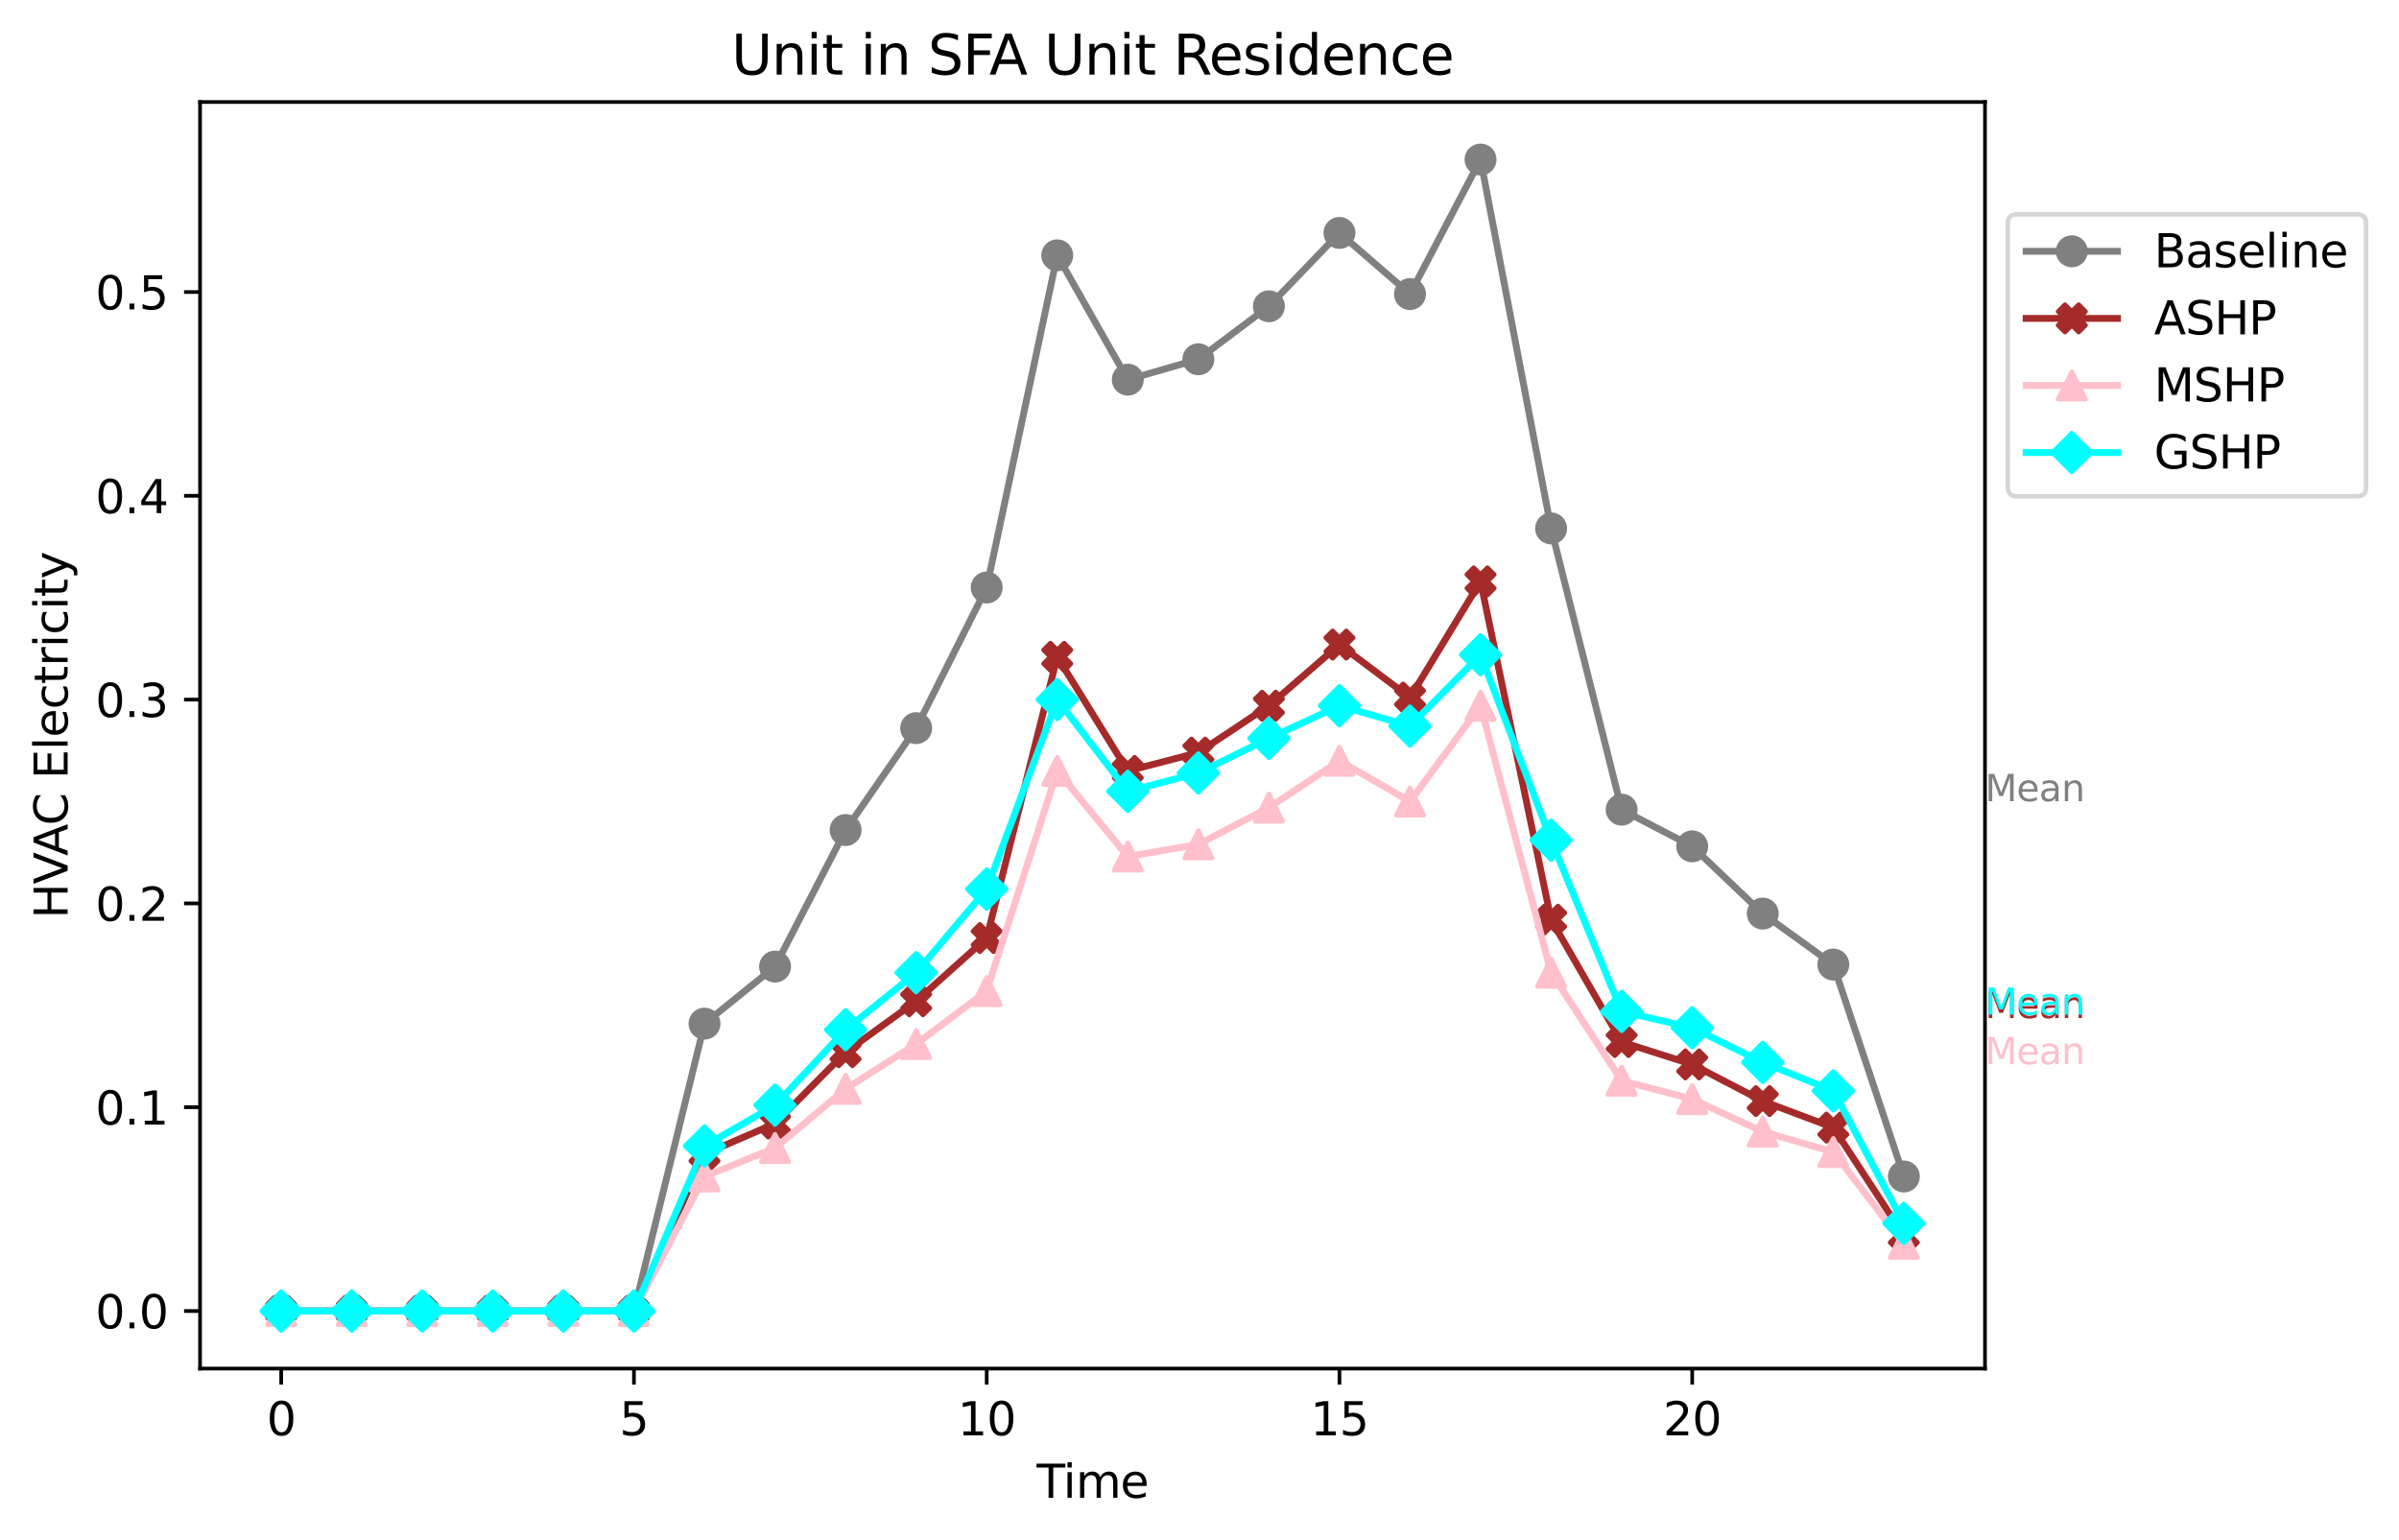 <?xml version="1.0" encoding="utf-8" standalone="no"?>
<!DOCTYPE svg PUBLIC "-//W3C//DTD SVG 1.1//EN"
  "http://www.w3.org/Graphics/SVG/1.1/DTD/svg11.dtd">
<svg xmlns:xlink="http://www.w3.org/1999/xlink" width="524.98pt" height="337.074pt" viewBox="0 0 524.98 337.074" xmlns="http://www.w3.org/2000/svg" version="1.1">
 <defs>
  <style type="text/css">*{stroke-linejoin: round; stroke-linecap: butt}</style>
 </defs>
 <g id="figure_1">
  <g id="patch_1">
   <path d="M 0 337.074 
L 524.98 337.074 
L 524.98 0 
L 0 0 
z
" style="fill: #ffffff"/>
  </g>
  <g id="axes_1">
   <g id="patch_2">
    <path d="M 43.781 299.518 
L 434.381 299.518 
L 434.381 22.318 
L 43.781 22.318 
z
" style="fill: #ffffff"/>
   </g>
   <g id="matplotlib.axis_1">
    <g id="xtick_1">
     <g id="line2d_1">
      <defs>
       <path id="mabc39a9385" d="M 0 0 
L 0 3.5 
" style="stroke: #000000; stroke-width: 0.8"/>
      </defs>
      <g>
       <use xlink:href="#mabc39a9385" x="61.536" y="299.518" style="stroke: #000000; stroke-width: 0.8"/>
      </g>
     </g>
     <g id="text_1">
      <!-- 0 -->
      <g transform="translate(58.355 314.117) scale(0.1 -0.1)">
       <defs>
        <path id="DejaVuSans-30" d="M 2034 4250 
Q 1547 4250 1301 3770 
Q 1056 3291 1056 2328 
Q 1056 1369 1301 889 
Q 1547 409 2034 409 
Q 2525 409 2770 889 
Q 3016 1369 3016 2328 
Q 3016 3291 2770 3770 
Q 2525 4250 2034 4250 
z
M 2034 4750 
Q 2819 4750 3233 4129 
Q 3647 3509 3647 2328 
Q 3647 1150 3233 529 
Q 2819 -91 2034 -91 
Q 1250 -91 836 529 
Q 422 1150 422 2328 
Q 422 3509 836 4129 
Q 1250 4750 2034 4750 
z
" transform="scale(0.016)"/>
       </defs>
       <use xlink:href="#DejaVuSans-30"/>
      </g>
     </g>
    </g>
    <g id="xtick_2">
     <g id="line2d_2">
      <g>
       <use xlink:href="#mabc39a9385" x="138.729" y="299.518" style="stroke: #000000; stroke-width: 0.8"/>
      </g>
     </g>
     <g id="text_2">
      <!-- 5 -->
      <g transform="translate(135.548 314.117) scale(0.1 -0.1)">
       <defs>
        <path id="DejaVuSans-35" d="M 691 4666 
L 3169 4666 
L 3169 4134 
L 1269 4134 
L 1269 2991 
Q 1406 3038 1543 3061 
Q 1681 3084 1819 3084 
Q 2600 3084 3056 2656 
Q 3513 2228 3513 1497 
Q 3513 744 3044 326 
Q 2575 -91 1722 -91 
Q 1428 -91 1123 -41 
Q 819 9 494 109 
L 494 744 
Q 775 591 1075 516 
Q 1375 441 1709 441 
Q 2250 441 2565 725 
Q 2881 1009 2881 1497 
Q 2881 1984 2565 2268 
Q 2250 2553 1709 2553 
Q 1456 2553 1204 2497 
Q 953 2441 691 2322 
L 691 4666 
z
" transform="scale(0.016)"/>
       </defs>
       <use xlink:href="#DejaVuSans-35"/>
      </g>
     </g>
    </g>
    <g id="xtick_3">
     <g id="line2d_3">
      <g>
       <use xlink:href="#mabc39a9385" x="215.923" y="299.518" style="stroke: #000000; stroke-width: 0.8"/>
      </g>
     </g>
     <g id="text_3">
      <!-- 10 -->
      <g transform="translate(209.561 314.117) scale(0.1 -0.1)">
       <defs>
        <path id="DejaVuSans-31" d="M 794 531 
L 1825 531 
L 1825 4091 
L 703 3866 
L 703 4441 
L 1819 4666 
L 2450 4666 
L 2450 531 
L 3481 531 
L 3481 0 
L 794 0 
L 794 531 
z
" transform="scale(0.016)"/>
       </defs>
       <use xlink:href="#DejaVuSans-31"/>
       <use xlink:href="#DejaVuSans-30" x="63.623"/>
      </g>
     </g>
    </g>
    <g id="xtick_4">
     <g id="line2d_4">
      <g>
       <use xlink:href="#mabc39a9385" x="293.117" y="299.518" style="stroke: #000000; stroke-width: 0.8"/>
      </g>
     </g>
     <g id="text_4">
      <!-- 15 -->
      <g transform="translate(286.754 314.117) scale(0.1 -0.1)">
       <use xlink:href="#DejaVuSans-31"/>
       <use xlink:href="#DejaVuSans-35" x="63.623"/>
      </g>
     </g>
    </g>
    <g id="xtick_5">
     <g id="line2d_5">
      <g>
       <use xlink:href="#mabc39a9385" x="370.31" y="299.518" style="stroke: #000000; stroke-width: 0.8"/>
      </g>
     </g>
     <g id="text_5">
      <!-- 20 -->
      <g transform="translate(363.948 314.117) scale(0.1 -0.1)">
       <defs>
        <path id="DejaVuSans-32" d="M 1228 531 
L 3431 531 
L 3431 0 
L 469 0 
L 469 531 
Q 828 903 1448 1529 
Q 2069 2156 2228 2338 
Q 2531 2678 2651 2914 
Q 2772 3150 2772 3378 
Q 2772 3750 2511 3984 
Q 2250 4219 1831 4219 
Q 1534 4219 1204 4116 
Q 875 4013 500 3803 
L 500 4441 
Q 881 4594 1212 4672 
Q 1544 4750 1819 4750 
Q 2544 4750 2975 4387 
Q 3406 4025 3406 3419 
Q 3406 3131 3298 2873 
Q 3191 2616 2906 2266 
Q 2828 2175 2409 1742 
Q 1991 1309 1228 531 
z
" transform="scale(0.016)"/>
       </defs>
       <use xlink:href="#DejaVuSans-32"/>
       <use xlink:href="#DejaVuSans-30" x="63.623"/>
      </g>
     </g>
    </g>
    <g id="text_6">
     <!-- Time -->
     <g transform="translate(226.848 327.795) scale(0.1 -0.1)">
      <defs>
       <path id="DejaVuSans-54" d="M -19 4666 
L 3928 4666 
L 3928 4134 
L 2272 4134 
L 2272 0 
L 1638 0 
L 1638 4134 
L -19 4134 
L -19 4666 
z
" transform="scale(0.016)"/>
       <path id="DejaVuSans-69" d="M 603 3500 
L 1178 3500 
L 1178 0 
L 603 0 
L 603 3500 
z
M 603 4863 
L 1178 4863 
L 1178 4134 
L 603 4134 
L 603 4863 
z
" transform="scale(0.016)"/>
       <path id="DejaVuSans-6d" d="M 3328 2828 
Q 3544 3216 3844 3400 
Q 4144 3584 4550 3584 
Q 5097 3584 5394 3201 
Q 5691 2819 5691 2113 
L 5691 0 
L 5113 0 
L 5113 2094 
Q 5113 2597 4934 2840 
Q 4756 3084 4391 3084 
Q 3944 3084 3684 2787 
Q 3425 2491 3425 1978 
L 3425 0 
L 2847 0 
L 2847 2094 
Q 2847 2600 2669 2842 
Q 2491 3084 2119 3084 
Q 1678 3084 1418 2786 
Q 1159 2488 1159 1978 
L 1159 0 
L 581 0 
L 581 3500 
L 1159 3500 
L 1159 2956 
Q 1356 3278 1631 3431 
Q 1906 3584 2284 3584 
Q 2666 3584 2933 3390 
Q 3200 3197 3328 2828 
z
" transform="scale(0.016)"/>
       <path id="DejaVuSans-65" d="M 3597 1894 
L 3597 1613 
L 953 1613 
Q 991 1019 1311 708 
Q 1631 397 2203 397 
Q 2534 397 2845 478 
Q 3156 559 3463 722 
L 3463 178 
Q 3153 47 2828 -22 
Q 2503 -91 2169 -91 
Q 1331 -91 842 396 
Q 353 884 353 1716 
Q 353 2575 817 3079 
Q 1281 3584 2069 3584 
Q 2775 3584 3186 3129 
Q 3597 2675 3597 1894 
z
M 3022 2063 
Q 3016 2534 2758 2815 
Q 2500 3097 2075 3097 
Q 1594 3097 1305 2825 
Q 1016 2553 972 2059 
L 3022 2063 
z
" transform="scale(0.016)"/>
      </defs>
      <use xlink:href="#DejaVuSans-54"/>
      <use xlink:href="#DejaVuSans-69" x="57.959"/>
      <use xlink:href="#DejaVuSans-6d" x="85.742"/>
      <use xlink:href="#DejaVuSans-65" x="183.154"/>
     </g>
    </g>
   </g>
   <g id="matplotlib.axis_2">
    <g id="ytick_1">
     <g id="line2d_6">
      <defs>
       <path id="m93b28ed60b" d="M 0 0 
L -3.5 0 
" style="stroke: #000000; stroke-width: 0.8"/>
      </defs>
      <g>
       <use xlink:href="#m93b28ed60b" x="43.781" y="286.918" style="stroke: #000000; stroke-width: 0.8"/>
      </g>
     </g>
     <g id="text_7">
      <!-- 0.0 -->
      <g transform="translate(20.878 290.717) scale(0.1 -0.1)">
       <defs>
        <path id="DejaVuSans-2e" d="M 684 794 
L 1344 794 
L 1344 0 
L 684 0 
L 684 794 
z
" transform="scale(0.016)"/>
       </defs>
       <use xlink:href="#DejaVuSans-30"/>
       <use xlink:href="#DejaVuSans-2e" x="63.623"/>
       <use xlink:href="#DejaVuSans-30" x="95.41"/>
      </g>
     </g>
    </g>
    <g id="ytick_2">
     <g id="line2d_7">
      <g>
       <use xlink:href="#m93b28ed60b" x="43.781" y="242.316" style="stroke: #000000; stroke-width: 0.8"/>
      </g>
     </g>
     <g id="text_8">
      <!-- 0.1 -->
      <g transform="translate(20.878 246.116) scale(0.1 -0.1)">
       <use xlink:href="#DejaVuSans-30"/>
       <use xlink:href="#DejaVuSans-2e" x="63.623"/>
       <use xlink:href="#DejaVuSans-31" x="95.41"/>
      </g>
     </g>
    </g>
    <g id="ytick_3">
     <g id="line2d_8">
      <g>
       <use xlink:href="#m93b28ed60b" x="43.781" y="197.715" style="stroke: #000000; stroke-width: 0.8"/>
      </g>
     </g>
     <g id="text_9">
      <!-- 0.2 -->
      <g transform="translate(20.878 201.514) scale(0.1 -0.1)">
       <use xlink:href="#DejaVuSans-30"/>
       <use xlink:href="#DejaVuSans-2e" x="63.623"/>
       <use xlink:href="#DejaVuSans-32" x="95.41"/>
      </g>
     </g>
    </g>
    <g id="ytick_4">
     <g id="line2d_9">
      <g>
       <use xlink:href="#m93b28ed60b" x="43.781" y="153.113" style="stroke: #000000; stroke-width: 0.8"/>
      </g>
     </g>
     <g id="text_10">
      <!-- 0.3 -->
      <g transform="translate(20.878 156.912) scale(0.1 -0.1)">
       <defs>
        <path id="DejaVuSans-33" d="M 2597 2516 
Q 3050 2419 3304 2112 
Q 3559 1806 3559 1356 
Q 3559 666 3084 287 
Q 2609 -91 1734 -91 
Q 1441 -91 1130 -33 
Q 819 25 488 141 
L 488 750 
Q 750 597 1062 519 
Q 1375 441 1716 441 
Q 2309 441 2620 675 
Q 2931 909 2931 1356 
Q 2931 1769 2642 2001 
Q 2353 2234 1838 2234 
L 1294 2234 
L 1294 2753 
L 1863 2753 
Q 2328 2753 2575 2939 
Q 2822 3125 2822 3475 
Q 2822 3834 2567 4026 
Q 2313 4219 1838 4219 
Q 1578 4219 1281 4162 
Q 984 4106 628 3988 
L 628 4550 
Q 988 4650 1302 4700 
Q 1616 4750 1894 4750 
Q 2613 4750 3031 4423 
Q 3450 4097 3450 3541 
Q 3450 3153 3228 2886 
Q 3006 2619 2597 2516 
z
" transform="scale(0.016)"/>
       </defs>
       <use xlink:href="#DejaVuSans-30"/>
       <use xlink:href="#DejaVuSans-2e" x="63.623"/>
       <use xlink:href="#DejaVuSans-33" x="95.41"/>
      </g>
     </g>
    </g>
    <g id="ytick_5">
     <g id="line2d_10">
      <g>
       <use xlink:href="#m93b28ed60b" x="43.781" y="108.511" style="stroke: #000000; stroke-width: 0.8"/>
      </g>
     </g>
     <g id="text_11">
      <!-- 0.4 -->
      <g transform="translate(20.878 112.31) scale(0.1 -0.1)">
       <defs>
        <path id="DejaVuSans-34" d="M 2419 4116 
L 825 1625 
L 2419 1625 
L 2419 4116 
z
M 2253 4666 
L 3047 4666 
L 3047 1625 
L 3713 1625 
L 3713 1100 
L 3047 1100 
L 3047 0 
L 2419 0 
L 2419 1100 
L 313 1100 
L 313 1709 
L 2253 4666 
z
" transform="scale(0.016)"/>
       </defs>
       <use xlink:href="#DejaVuSans-30"/>
       <use xlink:href="#DejaVuSans-2e" x="63.623"/>
       <use xlink:href="#DejaVuSans-34" x="95.41"/>
      </g>
     </g>
    </g>
    <g id="ytick_6">
     <g id="line2d_11">
      <g>
       <use xlink:href="#m93b28ed60b" x="43.781" y="63.909" style="stroke: #000000; stroke-width: 0.8"/>
      </g>
     </g>
     <g id="text_12">
      <!-- 0.5 -->
      <g transform="translate(20.878 67.708) scale(0.1 -0.1)">
       <use xlink:href="#DejaVuSans-30"/>
       <use xlink:href="#DejaVuSans-2e" x="63.623"/>
       <use xlink:href="#DejaVuSans-35" x="95.41"/>
      </g>
     </g>
    </g>
    <g id="text_13">
     <!-- HVAC Electricity -->
     <g transform="translate(14.798 201.03) rotate(-90) scale(0.1 -0.1)">
      <defs>
       <path id="DejaVuSans-48" d="M 628 4666 
L 1259 4666 
L 1259 2753 
L 3553 2753 
L 3553 4666 
L 4184 4666 
L 4184 0 
L 3553 0 
L 3553 2222 
L 1259 2222 
L 1259 0 
L 628 0 
L 628 4666 
z
" transform="scale(0.016)"/>
       <path id="DejaVuSans-56" d="M 1831 0 
L 50 4666 
L 709 4666 
L 2188 738 
L 3669 4666 
L 4325 4666 
L 2547 0 
L 1831 0 
z
" transform="scale(0.016)"/>
       <path id="DejaVuSans-41" d="M 2188 4044 
L 1331 1722 
L 3047 1722 
L 2188 4044 
z
M 1831 4666 
L 2547 4666 
L 4325 0 
L 3669 0 
L 3244 1197 
L 1141 1197 
L 716 0 
L 50 0 
L 1831 4666 
z
" transform="scale(0.016)"/>
       <path id="DejaVuSans-43" d="M 4122 4306 
L 4122 3641 
Q 3803 3938 3442 4084 
Q 3081 4231 2675 4231 
Q 1875 4231 1450 3742 
Q 1025 3253 1025 2328 
Q 1025 1406 1450 917 
Q 1875 428 2675 428 
Q 3081 428 3442 575 
Q 3803 722 4122 1019 
L 4122 359 
Q 3791 134 3420 21 
Q 3050 -91 2638 -91 
Q 1578 -91 968 557 
Q 359 1206 359 2328 
Q 359 3453 968 4101 
Q 1578 4750 2638 4750 
Q 3056 4750 3426 4639 
Q 3797 4528 4122 4306 
z
" transform="scale(0.016)"/>
       <path id="DejaVuSans-20" transform="scale(0.016)"/>
       <path id="DejaVuSans-45" d="M 628 4666 
L 3578 4666 
L 3578 4134 
L 1259 4134 
L 1259 2753 
L 3481 2753 
L 3481 2222 
L 1259 2222 
L 1259 531 
L 3634 531 
L 3634 0 
L 628 0 
L 628 4666 
z
" transform="scale(0.016)"/>
       <path id="DejaVuSans-6c" d="M 603 4863 
L 1178 4863 
L 1178 0 
L 603 0 
L 603 4863 
z
" transform="scale(0.016)"/>
       <path id="DejaVuSans-63" d="M 3122 3366 
L 3122 2828 
Q 2878 2963 2633 3030 
Q 2388 3097 2138 3097 
Q 1578 3097 1268 2742 
Q 959 2388 959 1747 
Q 959 1106 1268 751 
Q 1578 397 2138 397 
Q 2388 397 2633 464 
Q 2878 531 3122 666 
L 3122 134 
Q 2881 22 2623 -34 
Q 2366 -91 2075 -91 
Q 1284 -91 818 406 
Q 353 903 353 1747 
Q 353 2603 823 3093 
Q 1294 3584 2113 3584 
Q 2378 3584 2631 3529 
Q 2884 3475 3122 3366 
z
" transform="scale(0.016)"/>
       <path id="DejaVuSans-74" d="M 1172 4494 
L 1172 3500 
L 2356 3500 
L 2356 3053 
L 1172 3053 
L 1172 1153 
Q 1172 725 1289 603 
Q 1406 481 1766 481 
L 2356 481 
L 2356 0 
L 1766 0 
Q 1100 0 847 248 
Q 594 497 594 1153 
L 594 3053 
L 172 3053 
L 172 3500 
L 594 3500 
L 594 4494 
L 1172 4494 
z
" transform="scale(0.016)"/>
       <path id="DejaVuSans-72" d="M 2631 2963 
Q 2534 3019 2420 3045 
Q 2306 3072 2169 3072 
Q 1681 3072 1420 2755 
Q 1159 2438 1159 1844 
L 1159 0 
L 581 0 
L 581 3500 
L 1159 3500 
L 1159 2956 
Q 1341 3275 1631 3429 
Q 1922 3584 2338 3584 
Q 2397 3584 2469 3576 
Q 2541 3569 2628 3553 
L 2631 2963 
z
" transform="scale(0.016)"/>
       <path id="DejaVuSans-79" d="M 2059 -325 
Q 1816 -950 1584 -1140 
Q 1353 -1331 966 -1331 
L 506 -1331 
L 506 -850 
L 844 -850 
Q 1081 -850 1212 -737 
Q 1344 -625 1503 -206 
L 1606 56 
L 191 3500 
L 800 3500 
L 1894 763 
L 2988 3500 
L 3597 3500 
L 2059 -325 
z
" transform="scale(0.016)"/>
      </defs>
      <use xlink:href="#DejaVuSans-48"/>
      <use xlink:href="#DejaVuSans-56" x="75.195"/>
      <use xlink:href="#DejaVuSans-41" x="137.229"/>
      <use xlink:href="#DejaVuSans-43" x="203.887"/>
      <use xlink:href="#DejaVuSans-20" x="273.711"/>
      <use xlink:href="#DejaVuSans-45" x="305.498"/>
      <use xlink:href="#DejaVuSans-6c" x="368.682"/>
      <use xlink:href="#DejaVuSans-65" x="396.465"/>
      <use xlink:href="#DejaVuSans-63" x="457.988"/>
      <use xlink:href="#DejaVuSans-74" x="512.969"/>
      <use xlink:href="#DejaVuSans-72" x="552.178"/>
      <use xlink:href="#DejaVuSans-69" x="593.291"/>
      <use xlink:href="#DejaVuSans-63" x="621.074"/>
      <use xlink:href="#DejaVuSans-69" x="676.055"/>
      <use xlink:href="#DejaVuSans-74" x="703.838"/>
      <use xlink:href="#DejaVuSans-79" x="743.047"/>
     </g>
    </g>
   </g>
   <g id="line2d_12">
    <path d="M 61.536 286.918 
L 76.975 286.918 
L 92.413 286.918 
L 107.852 286.918 
L 123.291 286.918 
L 138.729 286.918 
L 154.168 224.03 
L 169.607 211.541 
L 185.046 181.658 
L 200.484 159.357 
L 215.923 128.582 
L 231.362 55.881 
L 246.801 83.088 
L 262.239 78.628 
L 277.678 67.031 
L 293.117 50.975 
L 308.556 64.355 
L 323.994 34.918 
L 339.433 115.647 
L 354.872 177.198 
L 370.31 185.226 
L 385.749 199.945 
L 401.188 211.095 
L 416.627 257.481 
" clip-path="url(#p9fe842c733)" style="fill: none; stroke: #808080; stroke-width: 1.5; stroke-linecap: square"/>
    <defs>
     <path id="md1e67e0fcd" d="M 0 3 
C 0.796 3 1.559 2.684 2.121 2.121 
C 2.684 1.559 3 0.796 3 0 
C 3 -0.796 2.684 -1.559 2.121 -2.121 
C 1.559 -2.684 0.796 -3 0 -3 
C -0.796 -3 -1.559 -2.684 -2.121 -2.121 
C -2.684 -1.559 -3 -0.796 -3 0 
C -3 0.796 -2.684 1.559 -2.121 2.121 
C -1.559 2.684 -0.796 3 0 3 
z
" style="stroke: #808080"/>
    </defs>
    <g clip-path="url(#p9fe842c733)">
     <use xlink:href="#md1e67e0fcd" x="61.536" y="286.918" style="fill: #808080; stroke: #808080"/>
     <use xlink:href="#md1e67e0fcd" x="76.975" y="286.918" style="fill: #808080; stroke: #808080"/>
     <use xlink:href="#md1e67e0fcd" x="92.413" y="286.918" style="fill: #808080; stroke: #808080"/>
     <use xlink:href="#md1e67e0fcd" x="107.852" y="286.918" style="fill: #808080; stroke: #808080"/>
     <use xlink:href="#md1e67e0fcd" x="123.291" y="286.918" style="fill: #808080; stroke: #808080"/>
     <use xlink:href="#md1e67e0fcd" x="138.729" y="286.918" style="fill: #808080; stroke: #808080"/>
     <use xlink:href="#md1e67e0fcd" x="154.168" y="224.03" style="fill: #808080; stroke: #808080"/>
     <use xlink:href="#md1e67e0fcd" x="169.607" y="211.541" style="fill: #808080; stroke: #808080"/>
     <use xlink:href="#md1e67e0fcd" x="185.046" y="181.658" style="fill: #808080; stroke: #808080"/>
     <use xlink:href="#md1e67e0fcd" x="200.484" y="159.357" style="fill: #808080; stroke: #808080"/>
     <use xlink:href="#md1e67e0fcd" x="215.923" y="128.582" style="fill: #808080; stroke: #808080"/>
     <use xlink:href="#md1e67e0fcd" x="231.362" y="55.881" style="fill: #808080; stroke: #808080"/>
     <use xlink:href="#md1e67e0fcd" x="246.801" y="83.088" style="fill: #808080; stroke: #808080"/>
     <use xlink:href="#md1e67e0fcd" x="262.239" y="78.628" style="fill: #808080; stroke: #808080"/>
     <use xlink:href="#md1e67e0fcd" x="277.678" y="67.031" style="fill: #808080; stroke: #808080"/>
     <use xlink:href="#md1e67e0fcd" x="293.117" y="50.975" style="fill: #808080; stroke: #808080"/>
     <use xlink:href="#md1e67e0fcd" x="308.556" y="64.355" style="fill: #808080; stroke: #808080"/>
     <use xlink:href="#md1e67e0fcd" x="323.994" y="34.918" style="fill: #808080; stroke: #808080"/>
     <use xlink:href="#md1e67e0fcd" x="339.433" y="115.647" style="fill: #808080; stroke: #808080"/>
     <use xlink:href="#md1e67e0fcd" x="354.872" y="177.198" style="fill: #808080; stroke: #808080"/>
     <use xlink:href="#md1e67e0fcd" x="370.31" y="185.226" style="fill: #808080; stroke: #808080"/>
     <use xlink:href="#md1e67e0fcd" x="385.749" y="199.945" style="fill: #808080; stroke: #808080"/>
     <use xlink:href="#md1e67e0fcd" x="401.188" y="211.095" style="fill: #808080; stroke: #808080"/>
     <use xlink:href="#md1e67e0fcd" x="416.627" y="257.481" style="fill: #808080; stroke: #808080"/>
    </g>
   </g>
   <g id="line2d_13">
    <path d="M 61.536 286.918 
L 76.975 286.918 
L 92.413 286.918 
L 107.852 286.918 
L 123.291 286.918 
L 138.729 286.918 
L 154.168 252.575 
L 169.607 245.884 
L 185.046 230.274 
L 200.484 219.123 
L 215.923 205.297 
L 231.362 143.746 
L 246.801 168.723 
L 262.239 164.709 
L 277.678 154.451 
L 293.117 141.07 
L 308.556 152.667 
L 323.994 127.244 
L 339.433 201.283 
L 354.872 228.044 
L 370.31 232.95 
L 385.749 240.978 
L 401.188 246.777 
L 416.627 270.415 
" clip-path="url(#p9fe842c733)" style="fill: none; stroke: #a52a2a; stroke-width: 1.5; stroke-linecap: square"/>
    <defs>
     <path id="m47793cdc46" d="M -1.5 3 
L 0 1.5 
L 1.5 3 
L 3 1.5 
L 1.5 0 
L 3 -1.5 
L 1.5 -3 
L 0 -1.5 
L -1.5 -3 
L -3 -1.5 
L -1.5 0 
L -3 1.5 
z
" style="stroke: #a52a2a; stroke-linejoin: miter"/>
    </defs>
    <g clip-path="url(#p9fe842c733)">
     <use xlink:href="#m47793cdc46" x="61.536" y="286.918" style="fill: #a52a2a; stroke: #a52a2a; stroke-linejoin: miter"/>
     <use xlink:href="#m47793cdc46" x="76.975" y="286.918" style="fill: #a52a2a; stroke: #a52a2a; stroke-linejoin: miter"/>
     <use xlink:href="#m47793cdc46" x="92.413" y="286.918" style="fill: #a52a2a; stroke: #a52a2a; stroke-linejoin: miter"/>
     <use xlink:href="#m47793cdc46" x="107.852" y="286.918" style="fill: #a52a2a; stroke: #a52a2a; stroke-linejoin: miter"/>
     <use xlink:href="#m47793cdc46" x="123.291" y="286.918" style="fill: #a52a2a; stroke: #a52a2a; stroke-linejoin: miter"/>
     <use xlink:href="#m47793cdc46" x="138.729" y="286.918" style="fill: #a52a2a; stroke: #a52a2a; stroke-linejoin: miter"/>
     <use xlink:href="#m47793cdc46" x="154.168" y="252.575" style="fill: #a52a2a; stroke: #a52a2a; stroke-linejoin: miter"/>
     <use xlink:href="#m47793cdc46" x="169.607" y="245.884" style="fill: #a52a2a; stroke: #a52a2a; stroke-linejoin: miter"/>
     <use xlink:href="#m47793cdc46" x="185.046" y="230.274" style="fill: #a52a2a; stroke: #a52a2a; stroke-linejoin: miter"/>
     <use xlink:href="#m47793cdc46" x="200.484" y="219.123" style="fill: #a52a2a; stroke: #a52a2a; stroke-linejoin: miter"/>
     <use xlink:href="#m47793cdc46" x="215.923" y="205.297" style="fill: #a52a2a; stroke: #a52a2a; stroke-linejoin: miter"/>
     <use xlink:href="#m47793cdc46" x="231.362" y="143.746" style="fill: #a52a2a; stroke: #a52a2a; stroke-linejoin: miter"/>
     <use xlink:href="#m47793cdc46" x="246.801" y="168.723" style="fill: #a52a2a; stroke: #a52a2a; stroke-linejoin: miter"/>
     <use xlink:href="#m47793cdc46" x="262.239" y="164.709" style="fill: #a52a2a; stroke: #a52a2a; stroke-linejoin: miter"/>
     <use xlink:href="#m47793cdc46" x="277.678" y="154.451" style="fill: #a52a2a; stroke: #a52a2a; stroke-linejoin: miter"/>
     <use xlink:href="#m47793cdc46" x="293.117" y="141.07" style="fill: #a52a2a; stroke: #a52a2a; stroke-linejoin: miter"/>
     <use xlink:href="#m47793cdc46" x="308.556" y="152.667" style="fill: #a52a2a; stroke: #a52a2a; stroke-linejoin: miter"/>
     <use xlink:href="#m47793cdc46" x="323.994" y="127.244" style="fill: #a52a2a; stroke: #a52a2a; stroke-linejoin: miter"/>
     <use xlink:href="#m47793cdc46" x="339.433" y="201.283" style="fill: #a52a2a; stroke: #a52a2a; stroke-linejoin: miter"/>
     <use xlink:href="#m47793cdc46" x="354.872" y="228.044" style="fill: #a52a2a; stroke: #a52a2a; stroke-linejoin: miter"/>
     <use xlink:href="#m47793cdc46" x="370.31" y="232.95" style="fill: #a52a2a; stroke: #a52a2a; stroke-linejoin: miter"/>
     <use xlink:href="#m47793cdc46" x="385.749" y="240.978" style="fill: #a52a2a; stroke: #a52a2a; stroke-linejoin: miter"/>
     <use xlink:href="#m47793cdc46" x="401.188" y="246.777" style="fill: #a52a2a; stroke: #a52a2a; stroke-linejoin: miter"/>
     <use xlink:href="#m47793cdc46" x="416.627" y="270.415" style="fill: #a52a2a; stroke: #a52a2a; stroke-linejoin: miter"/>
    </g>
   </g>
   <g id="line2d_14">
    <path d="M 61.536 286.918 
L 76.975 286.918 
L 92.413 286.918 
L 107.852 286.918 
L 123.291 286.918 
L 138.729 286.918 
L 154.168 257.481 
L 169.607 251.237 
L 185.046 238.302 
L 200.484 228.49 
L 215.923 216.893 
L 231.362 168.723 
L 246.801 187.456 
L 262.239 184.78 
L 277.678 176.752 
L 293.117 166.493 
L 308.556 175.414 
L 323.994 154.451 
L 339.433 212.879 
L 354.872 236.518 
L 370.31 240.532 
L 385.749 247.669 
L 401.188 252.129 
L 416.627 272.2 
" clip-path="url(#p9fe842c733)" style="fill: none; stroke: #ffc0cb; stroke-width: 1.5; stroke-linecap: square"/>
    <defs>
     <path id="me023a1239d" d="M 0 -3 
L -3 3 
L 3 3 
z
" style="stroke: #ffc0cb; stroke-linejoin: miter"/>
    </defs>
    <g clip-path="url(#p9fe842c733)">
     <use xlink:href="#me023a1239d" x="61.536" y="286.918" style="fill: #ffc0cb; stroke: #ffc0cb; stroke-linejoin: miter"/>
     <use xlink:href="#me023a1239d" x="76.975" y="286.918" style="fill: #ffc0cb; stroke: #ffc0cb; stroke-linejoin: miter"/>
     <use xlink:href="#me023a1239d" x="92.413" y="286.918" style="fill: #ffc0cb; stroke: #ffc0cb; stroke-linejoin: miter"/>
     <use xlink:href="#me023a1239d" x="107.852" y="286.918" style="fill: #ffc0cb; stroke: #ffc0cb; stroke-linejoin: miter"/>
     <use xlink:href="#me023a1239d" x="123.291" y="286.918" style="fill: #ffc0cb; stroke: #ffc0cb; stroke-linejoin: miter"/>
     <use xlink:href="#me023a1239d" x="138.729" y="286.918" style="fill: #ffc0cb; stroke: #ffc0cb; stroke-linejoin: miter"/>
     <use xlink:href="#me023a1239d" x="154.168" y="257.481" style="fill: #ffc0cb; stroke: #ffc0cb; stroke-linejoin: miter"/>
     <use xlink:href="#me023a1239d" x="169.607" y="251.237" style="fill: #ffc0cb; stroke: #ffc0cb; stroke-linejoin: miter"/>
     <use xlink:href="#me023a1239d" x="185.046" y="238.302" style="fill: #ffc0cb; stroke: #ffc0cb; stroke-linejoin: miter"/>
     <use xlink:href="#me023a1239d" x="200.484" y="228.49" style="fill: #ffc0cb; stroke: #ffc0cb; stroke-linejoin: miter"/>
     <use xlink:href="#me023a1239d" x="215.923" y="216.893" style="fill: #ffc0cb; stroke: #ffc0cb; stroke-linejoin: miter"/>
     <use xlink:href="#me023a1239d" x="231.362" y="168.723" style="fill: #ffc0cb; stroke: #ffc0cb; stroke-linejoin: miter"/>
     <use xlink:href="#me023a1239d" x="246.801" y="187.456" style="fill: #ffc0cb; stroke: #ffc0cb; stroke-linejoin: miter"/>
     <use xlink:href="#me023a1239d" x="262.239" y="184.78" style="fill: #ffc0cb; stroke: #ffc0cb; stroke-linejoin: miter"/>
     <use xlink:href="#me023a1239d" x="277.678" y="176.752" style="fill: #ffc0cb; stroke: #ffc0cb; stroke-linejoin: miter"/>
     <use xlink:href="#me023a1239d" x="293.117" y="166.493" style="fill: #ffc0cb; stroke: #ffc0cb; stroke-linejoin: miter"/>
     <use xlink:href="#me023a1239d" x="308.556" y="175.414" style="fill: #ffc0cb; stroke: #ffc0cb; stroke-linejoin: miter"/>
     <use xlink:href="#me023a1239d" x="323.994" y="154.451" style="fill: #ffc0cb; stroke: #ffc0cb; stroke-linejoin: miter"/>
     <use xlink:href="#me023a1239d" x="339.433" y="212.879" style="fill: #ffc0cb; stroke: #ffc0cb; stroke-linejoin: miter"/>
     <use xlink:href="#me023a1239d" x="354.872" y="236.518" style="fill: #ffc0cb; stroke: #ffc0cb; stroke-linejoin: miter"/>
     <use xlink:href="#me023a1239d" x="370.31" y="240.532" style="fill: #ffc0cb; stroke: #ffc0cb; stroke-linejoin: miter"/>
     <use xlink:href="#me023a1239d" x="385.749" y="247.669" style="fill: #ffc0cb; stroke: #ffc0cb; stroke-linejoin: miter"/>
     <use xlink:href="#me023a1239d" x="401.188" y="252.129" style="fill: #ffc0cb; stroke: #ffc0cb; stroke-linejoin: miter"/>
     <use xlink:href="#me023a1239d" x="416.627" y="272.2" style="fill: #ffc0cb; stroke: #ffc0cb; stroke-linejoin: miter"/>
    </g>
   </g>
   <g id="line2d_15">
    <path d="M 61.536 286.918 
L 76.975 286.918 
L 92.413 286.918 
L 107.852 286.918 
L 123.291 286.918 
L 138.729 286.918 
L 154.168 250.791 
L 169.607 241.87 
L 185.046 225.368 
L 200.484 212.879 
L 215.923 194.592 
L 231.362 153.113 
L 246.801 173.184 
L 262.239 169.169 
L 277.678 161.587 
L 293.117 154.451 
L 308.556 158.911 
L 323.994 143.3 
L 339.433 183.888 
L 354.872 221.354 
L 370.31 224.922 
L 385.749 232.504 
L 401.188 238.748 
L 416.627 267.739 
" clip-path="url(#p9fe842c733)" style="fill: none; stroke: #00ffff; stroke-width: 1.5; stroke-linecap: square"/>
    <defs>
     <path id="m9aae11a4d1" d="M 0 4.243 
L 4.243 0 
L 0 -4.243 
L -4.243 0 
z
" style="stroke: #00ffff; stroke-linejoin: miter"/>
    </defs>
    <g clip-path="url(#p9fe842c733)">
     <use xlink:href="#m9aae11a4d1" x="61.536" y="286.918" style="fill: #00ffff; stroke: #00ffff; stroke-linejoin: miter"/>
     <use xlink:href="#m9aae11a4d1" x="76.975" y="286.918" style="fill: #00ffff; stroke: #00ffff; stroke-linejoin: miter"/>
     <use xlink:href="#m9aae11a4d1" x="92.413" y="286.918" style="fill: #00ffff; stroke: #00ffff; stroke-linejoin: miter"/>
     <use xlink:href="#m9aae11a4d1" x="107.852" y="286.918" style="fill: #00ffff; stroke: #00ffff; stroke-linejoin: miter"/>
     <use xlink:href="#m9aae11a4d1" x="123.291" y="286.918" style="fill: #00ffff; stroke: #00ffff; stroke-linejoin: miter"/>
     <use xlink:href="#m9aae11a4d1" x="138.729" y="286.918" style="fill: #00ffff; stroke: #00ffff; stroke-linejoin: miter"/>
     <use xlink:href="#m9aae11a4d1" x="154.168" y="250.791" style="fill: #00ffff; stroke: #00ffff; stroke-linejoin: miter"/>
     <use xlink:href="#m9aae11a4d1" x="169.607" y="241.87" style="fill: #00ffff; stroke: #00ffff; stroke-linejoin: miter"/>
     <use xlink:href="#m9aae11a4d1" x="185.046" y="225.368" style="fill: #00ffff; stroke: #00ffff; stroke-linejoin: miter"/>
     <use xlink:href="#m9aae11a4d1" x="200.484" y="212.879" style="fill: #00ffff; stroke: #00ffff; stroke-linejoin: miter"/>
     <use xlink:href="#m9aae11a4d1" x="215.923" y="194.592" style="fill: #00ffff; stroke: #00ffff; stroke-linejoin: miter"/>
     <use xlink:href="#m9aae11a4d1" x="231.362" y="153.113" style="fill: #00ffff; stroke: #00ffff; stroke-linejoin: miter"/>
     <use xlink:href="#m9aae11a4d1" x="246.801" y="173.184" style="fill: #00ffff; stroke: #00ffff; stroke-linejoin: miter"/>
     <use xlink:href="#m9aae11a4d1" x="262.239" y="169.169" style="fill: #00ffff; stroke: #00ffff; stroke-linejoin: miter"/>
     <use xlink:href="#m9aae11a4d1" x="277.678" y="161.587" style="fill: #00ffff; stroke: #00ffff; stroke-linejoin: miter"/>
     <use xlink:href="#m9aae11a4d1" x="293.117" y="154.451" style="fill: #00ffff; stroke: #00ffff; stroke-linejoin: miter"/>
     <use xlink:href="#m9aae11a4d1" x="308.556" y="158.911" style="fill: #00ffff; stroke: #00ffff; stroke-linejoin: miter"/>
     <use xlink:href="#m9aae11a4d1" x="323.994" y="143.3" style="fill: #00ffff; stroke: #00ffff; stroke-linejoin: miter"/>
     <use xlink:href="#m9aae11a4d1" x="339.433" y="183.888" style="fill: #00ffff; stroke: #00ffff; stroke-linejoin: miter"/>
     <use xlink:href="#m9aae11a4d1" x="354.872" y="221.354" style="fill: #00ffff; stroke: #00ffff; stroke-linejoin: miter"/>
     <use xlink:href="#m9aae11a4d1" x="370.31" y="224.922" style="fill: #00ffff; stroke: #00ffff; stroke-linejoin: miter"/>
     <use xlink:href="#m9aae11a4d1" x="385.749" y="232.504" style="fill: #00ffff; stroke: #00ffff; stroke-linejoin: miter"/>
     <use xlink:href="#m9aae11a4d1" x="401.188" y="238.748" style="fill: #00ffff; stroke: #00ffff; stroke-linejoin: miter"/>
     <use xlink:href="#m9aae11a4d1" x="416.627" y="267.739" style="fill: #00ffff; stroke: #00ffff; stroke-linejoin: miter"/>
    </g>
   </g>
   <g id="patch_3">
    <path d="M 43.781 299.518 
L 43.781 22.318 
" style="fill: none; stroke: #000000; stroke-width: 0.8; stroke-linejoin: miter; stroke-linecap: square"/>
   </g>
   <g id="patch_4">
    <path d="M 434.381 299.518 
L 434.381 22.318 
" style="fill: none; stroke: #000000; stroke-width: 0.8; stroke-linejoin: miter; stroke-linecap: square"/>
   </g>
   <g id="patch_5">
    <path d="M 43.781 299.518 
L 434.381 299.518 
" style="fill: none; stroke: #000000; stroke-width: 0.8; stroke-linejoin: miter; stroke-linecap: square"/>
   </g>
   <g id="patch_6">
    <path d="M 43.781 22.318 
L 434.381 22.318 
" style="fill: none; stroke: #000000; stroke-width: 0.8; stroke-linejoin: miter; stroke-linecap: square"/>
   </g>
   <g id="text_14">
    <!-- Mean -->
    <g style="fill: #808080" transform="translate(434.381 175.339) scale(0.08 -0.08)">
     <defs>
      <path id="DejaVuSans-4d" d="M 628 4666 
L 1569 4666 
L 2759 1491 
L 3956 4666 
L 4897 4666 
L 4897 0 
L 4281 0 
L 4281 4097 
L 3078 897 
L 2444 897 
L 1241 4097 
L 1241 0 
L 628 0 
L 628 4666 
z
" transform="scale(0.016)"/>
      <path id="DejaVuSans-61" d="M 2194 1759 
Q 1497 1759 1228 1600 
Q 959 1441 959 1056 
Q 959 750 1161 570 
Q 1363 391 1709 391 
Q 2188 391 2477 730 
Q 2766 1069 2766 1631 
L 2766 1759 
L 2194 1759 
z
M 3341 1997 
L 3341 0 
L 2766 0 
L 2766 531 
Q 2569 213 2275 61 
Q 1981 -91 1556 -91 
Q 1019 -91 701 211 
Q 384 513 384 1019 
Q 384 1609 779 1909 
Q 1175 2209 1959 2209 
L 2766 2209 
L 2766 2266 
Q 2766 2663 2505 2880 
Q 2244 3097 1772 3097 
Q 1472 3097 1187 3025 
Q 903 2953 641 2809 
L 641 3341 
Q 956 3463 1253 3523 
Q 1550 3584 1831 3584 
Q 2591 3584 2966 3190 
Q 3341 2797 3341 1997 
z
" transform="scale(0.016)"/>
      <path id="DejaVuSans-6e" d="M 3513 2113 
L 3513 0 
L 2938 0 
L 2938 2094 
Q 2938 2591 2744 2837 
Q 2550 3084 2163 3084 
Q 1697 3084 1428 2787 
Q 1159 2491 1159 1978 
L 1159 0 
L 581 0 
L 581 3500 
L 1159 3500 
L 1159 2956 
Q 1366 3272 1645 3428 
Q 1925 3584 2291 3584 
Q 2894 3584 3203 3211 
Q 3513 2838 3513 2113 
z
" transform="scale(0.016)"/>
     </defs>
     <use xlink:href="#DejaVuSans-4d"/>
     <use xlink:href="#DejaVuSans-65" x="86.279"/>
     <use xlink:href="#DejaVuSans-61" x="147.803"/>
     <use xlink:href="#DejaVuSans-6e" x="209.082"/>
    </g>
   </g>
   <g id="text_15">
    <!-- Mean -->
    <g style="fill: #a52a2a" transform="translate(434.381 222.822) scale(0.08 -0.08)">
     <use xlink:href="#DejaVuSans-4d"/>
     <use xlink:href="#DejaVuSans-65" x="86.279"/>
     <use xlink:href="#DejaVuSans-61" x="147.803"/>
     <use xlink:href="#DejaVuSans-6e" x="209.082"/>
    </g>
   </g>
   <g id="text_16">
    <!-- Mean -->
    <g style="fill: #ffc0cb" transform="translate(434.381 232.913) scale(0.08 -0.08)">
     <use xlink:href="#DejaVuSans-4d"/>
     <use xlink:href="#DejaVuSans-65" x="86.279"/>
     <use xlink:href="#DejaVuSans-61" x="147.803"/>
     <use xlink:href="#DejaVuSans-6e" x="209.082"/>
    </g>
   </g>
   <g id="text_17">
    <!-- Mean -->
    <g style="fill: #00ffff" transform="translate(434.381 222.078) scale(0.08 -0.08)">
     <use xlink:href="#DejaVuSans-4d"/>
     <use xlink:href="#DejaVuSans-65" x="86.279"/>
     <use xlink:href="#DejaVuSans-61" x="147.803"/>
     <use xlink:href="#DejaVuSans-6e" x="209.082"/>
    </g>
   </g>
   <g id="text_18">
    <!-- Unit in SFA Unit Residence -->
    <g transform="translate(160.064 16.318) scale(0.12 -0.12)">
     <defs>
      <path id="DejaVuSans-55" d="M 556 4666 
L 1191 4666 
L 1191 1831 
Q 1191 1081 1462 751 
Q 1734 422 2344 422 
Q 2950 422 3222 751 
Q 3494 1081 3494 1831 
L 3494 4666 
L 4128 4666 
L 4128 1753 
Q 4128 841 3676 375 
Q 3225 -91 2344 -91 
Q 1459 -91 1007 375 
Q 556 841 556 1753 
L 556 4666 
z
" transform="scale(0.016)"/>
      <path id="DejaVuSans-53" d="M 3425 4513 
L 3425 3897 
Q 3066 4069 2747 4153 
Q 2428 4238 2131 4238 
Q 1616 4238 1336 4038 
Q 1056 3838 1056 3469 
Q 1056 3159 1242 3001 
Q 1428 2844 1947 2747 
L 2328 2669 
Q 3034 2534 3370 2195 
Q 3706 1856 3706 1288 
Q 3706 609 3251 259 
Q 2797 -91 1919 -91 
Q 1588 -91 1214 -16 
Q 841 59 441 206 
L 441 856 
Q 825 641 1194 531 
Q 1563 422 1919 422 
Q 2459 422 2753 634 
Q 3047 847 3047 1241 
Q 3047 1584 2836 1778 
Q 2625 1972 2144 2069 
L 1759 2144 
Q 1053 2284 737 2584 
Q 422 2884 422 3419 
Q 422 4038 858 4394 
Q 1294 4750 2059 4750 
Q 2388 4750 2728 4690 
Q 3069 4631 3425 4513 
z
" transform="scale(0.016)"/>
      <path id="DejaVuSans-46" d="M 628 4666 
L 3309 4666 
L 3309 4134 
L 1259 4134 
L 1259 2759 
L 3109 2759 
L 3109 2228 
L 1259 2228 
L 1259 0 
L 628 0 
L 628 4666 
z
" transform="scale(0.016)"/>
      <path id="DejaVuSans-52" d="M 2841 2188 
Q 3044 2119 3236 1894 
Q 3428 1669 3622 1275 
L 4263 0 
L 3584 0 
L 2988 1197 
Q 2756 1666 2539 1819 
Q 2322 1972 1947 1972 
L 1259 1972 
L 1259 0 
L 628 0 
L 628 4666 
L 2053 4666 
Q 2853 4666 3247 4331 
Q 3641 3997 3641 3322 
Q 3641 2881 3436 2590 
Q 3231 2300 2841 2188 
z
M 1259 4147 
L 1259 2491 
L 2053 2491 
Q 2509 2491 2742 2702 
Q 2975 2913 2975 3322 
Q 2975 3731 2742 3939 
Q 2509 4147 2053 4147 
L 1259 4147 
z
" transform="scale(0.016)"/>
      <path id="DejaVuSans-73" d="M 2834 3397 
L 2834 2853 
Q 2591 2978 2328 3040 
Q 2066 3103 1784 3103 
Q 1356 3103 1142 2972 
Q 928 2841 928 2578 
Q 928 2378 1081 2264 
Q 1234 2150 1697 2047 
L 1894 2003 
Q 2506 1872 2764 1633 
Q 3022 1394 3022 966 
Q 3022 478 2636 193 
Q 2250 -91 1575 -91 
Q 1294 -91 989 -36 
Q 684 19 347 128 
L 347 722 
Q 666 556 975 473 
Q 1284 391 1588 391 
Q 1994 391 2212 530 
Q 2431 669 2431 922 
Q 2431 1156 2273 1281 
Q 2116 1406 1581 1522 
L 1381 1569 
Q 847 1681 609 1914 
Q 372 2147 372 2553 
Q 372 3047 722 3315 
Q 1072 3584 1716 3584 
Q 2034 3584 2315 3537 
Q 2597 3491 2834 3397 
z
" transform="scale(0.016)"/>
      <path id="DejaVuSans-64" d="M 2906 2969 
L 2906 4863 
L 3481 4863 
L 3481 0 
L 2906 0 
L 2906 525 
Q 2725 213 2448 61 
Q 2172 -91 1784 -91 
Q 1150 -91 751 415 
Q 353 922 353 1747 
Q 353 2572 751 3078 
Q 1150 3584 1784 3584 
Q 2172 3584 2448 3432 
Q 2725 3281 2906 2969 
z
M 947 1747 
Q 947 1113 1208 752 
Q 1469 391 1925 391 
Q 2381 391 2643 752 
Q 2906 1113 2906 1747 
Q 2906 2381 2643 2742 
Q 2381 3103 1925 3103 
Q 1469 3103 1208 2742 
Q 947 2381 947 1747 
z
" transform="scale(0.016)"/>
     </defs>
     <use xlink:href="#DejaVuSans-55"/>
     <use xlink:href="#DejaVuSans-6e" x="73.193"/>
     <use xlink:href="#DejaVuSans-69" x="136.572"/>
     <use xlink:href="#DejaVuSans-74" x="164.355"/>
     <use xlink:href="#DejaVuSans-20" x="203.564"/>
     <use xlink:href="#DejaVuSans-69" x="235.352"/>
     <use xlink:href="#DejaVuSans-6e" x="263.135"/>
     <use xlink:href="#DejaVuSans-20" x="326.514"/>
     <use xlink:href="#DejaVuSans-53" x="358.301"/>
     <use xlink:href="#DejaVuSans-46" x="421.777"/>
     <use xlink:href="#DejaVuSans-41" x="470.172"/>
     <use xlink:href="#DejaVuSans-20" x="538.58"/>
     <use xlink:href="#DejaVuSans-55" x="570.367"/>
     <use xlink:href="#DejaVuSans-6e" x="643.561"/>
     <use xlink:href="#DejaVuSans-69" x="706.939"/>
     <use xlink:href="#DejaVuSans-74" x="734.723"/>
     <use xlink:href="#DejaVuSans-20" x="773.932"/>
     <use xlink:href="#DejaVuSans-52" x="805.719"/>
     <use xlink:href="#DejaVuSans-65" x="870.701"/>
     <use xlink:href="#DejaVuSans-73" x="932.225"/>
     <use xlink:href="#DejaVuSans-69" x="984.324"/>
     <use xlink:href="#DejaVuSans-64" x="1012.107"/>
     <use xlink:href="#DejaVuSans-65" x="1075.584"/>
     <use xlink:href="#DejaVuSans-6e" x="1137.107"/>
     <use xlink:href="#DejaVuSans-63" x="1200.486"/>
     <use xlink:href="#DejaVuSans-65" x="1255.467"/>
    </g>
   </g>
   <g id="legend_1">
    <g id="patch_7">
     <path d="M 441.381 108.614 
L 515.78 108.614 
Q 517.78 108.614 517.78 106.614 
L 517.78 48.902 
Q 517.78 46.902 515.78 46.902 
L 441.381 46.902 
Q 439.381 46.902 439.381 48.902 
L 439.381 106.614 
Q 439.381 108.614 441.381 108.614 
z
" style="fill: #ffffff; opacity: 0.8; stroke: #cccccc; stroke-linejoin: miter"/>
    </g>
    <g id="line2d_16">
     <path d="M 443.381 55 
L 453.381 55 
L 463.381 55 
" style="fill: none; stroke: #808080; stroke-width: 1.5; stroke-linecap: square"/>
     <g>
      <use xlink:href="#md1e67e0fcd" x="453.381" y="55" style="fill: #808080; stroke: #808080"/>
     </g>
    </g>
    <g id="text_19">
     <!-- Baseline -->
     <g transform="translate(471.381 58.5) scale(0.1 -0.1)">
      <defs>
       <path id="DejaVuSans-42" d="M 1259 2228 
L 1259 519 
L 2272 519 
Q 2781 519 3026 730 
Q 3272 941 3272 1375 
Q 3272 1813 3026 2020 
Q 2781 2228 2272 2228 
L 1259 2228 
z
M 1259 4147 
L 1259 2741 
L 2194 2741 
Q 2656 2741 2882 2914 
Q 3109 3088 3109 3444 
Q 3109 3797 2882 3972 
Q 2656 4147 2194 4147 
L 1259 4147 
z
M 628 4666 
L 2241 4666 
Q 2963 4666 3353 4366 
Q 3744 4066 3744 3513 
Q 3744 3084 3544 2831 
Q 3344 2578 2956 2516 
Q 3422 2416 3680 2098 
Q 3938 1781 3938 1306 
Q 3938 681 3513 340 
Q 3088 0 2303 0 
L 628 0 
L 628 4666 
z
" transform="scale(0.016)"/>
      </defs>
      <use xlink:href="#DejaVuSans-42"/>
      <use xlink:href="#DejaVuSans-61" x="68.604"/>
      <use xlink:href="#DejaVuSans-73" x="129.883"/>
      <use xlink:href="#DejaVuSans-65" x="181.982"/>
      <use xlink:href="#DejaVuSans-6c" x="243.506"/>
      <use xlink:href="#DejaVuSans-69" x="271.289"/>
      <use xlink:href="#DejaVuSans-6e" x="299.072"/>
      <use xlink:href="#DejaVuSans-65" x="362.451"/>
     </g>
    </g>
    <g id="line2d_17">
     <path d="M 443.381 69.678 
L 453.381 69.678 
L 463.381 69.678 
" style="fill: none; stroke: #a52a2a; stroke-width: 1.5; stroke-linecap: square"/>
     <g>
      <use xlink:href="#m47793cdc46" x="453.381" y="69.678" style="fill: #a52a2a; stroke: #a52a2a; stroke-linejoin: miter"/>
     </g>
    </g>
    <g id="text_20">
     <!-- ASHP -->
     <g transform="translate(471.381 73.178) scale(0.1 -0.1)">
      <defs>
       <path id="DejaVuSans-50" d="M 1259 4147 
L 1259 2394 
L 2053 2394 
Q 2494 2394 2734 2622 
Q 2975 2850 2975 3272 
Q 2975 3691 2734 3919 
Q 2494 4147 2053 4147 
L 1259 4147 
z
M 628 4666 
L 2053 4666 
Q 2838 4666 3239 4311 
Q 3641 3956 3641 3272 
Q 3641 2581 3239 2228 
Q 2838 1875 2053 1875 
L 1259 1875 
L 1259 0 
L 628 0 
L 628 4666 
z
" transform="scale(0.016)"/>
      </defs>
      <use xlink:href="#DejaVuSans-41"/>
      <use xlink:href="#DejaVuSans-53" x="68.408"/>
      <use xlink:href="#DejaVuSans-48" x="131.885"/>
      <use xlink:href="#DejaVuSans-50" x="207.08"/>
     </g>
    </g>
    <g id="line2d_18">
     <path d="M 443.381 84.357 
L 453.381 84.357 
L 463.381 84.357 
" style="fill: none; stroke: #ffc0cb; stroke-width: 1.5; stroke-linecap: square"/>
     <g>
      <use xlink:href="#me023a1239d" x="453.381" y="84.357" style="fill: #ffc0cb; stroke: #ffc0cb; stroke-linejoin: miter"/>
     </g>
    </g>
    <g id="text_21">
     <!-- MSHP -->
     <g transform="translate(471.381 87.857) scale(0.1 -0.1)">
      <use xlink:href="#DejaVuSans-4d"/>
      <use xlink:href="#DejaVuSans-53" x="86.279"/>
      <use xlink:href="#DejaVuSans-48" x="149.756"/>
      <use xlink:href="#DejaVuSans-50" x="224.951"/>
     </g>
    </g>
    <g id="line2d_19">
     <path d="M 443.381 99.035 
L 453.381 99.035 
L 463.381 99.035 
" style="fill: none; stroke: #00ffff; stroke-width: 1.5; stroke-linecap: square"/>
     <g>
      <use xlink:href="#m9aae11a4d1" x="453.381" y="99.035" style="fill: #00ffff; stroke: #00ffff; stroke-linejoin: miter"/>
     </g>
    </g>
    <g id="text_22">
     <!-- GSHP -->
     <g transform="translate(471.381 102.535) scale(0.1 -0.1)">
      <defs>
       <path id="DejaVuSans-47" d="M 3809 666 
L 3809 1919 
L 2778 1919 
L 2778 2438 
L 4434 2438 
L 4434 434 
Q 4069 175 3628 42 
Q 3188 -91 2688 -91 
Q 1594 -91 976 548 
Q 359 1188 359 2328 
Q 359 3472 976 4111 
Q 1594 4750 2688 4750 
Q 3144 4750 3555 4637 
Q 3966 4525 4313 4306 
L 4313 3634 
Q 3963 3931 3569 4081 
Q 3175 4231 2741 4231 
Q 1884 4231 1454 3753 
Q 1025 3275 1025 2328 
Q 1025 1384 1454 906 
Q 1884 428 2741 428 
Q 3075 428 3337 486 
Q 3600 544 3809 666 
z
" transform="scale(0.016)"/>
      </defs>
      <use xlink:href="#DejaVuSans-47"/>
      <use xlink:href="#DejaVuSans-53" x="77.49"/>
      <use xlink:href="#DejaVuSans-48" x="140.967"/>
      <use xlink:href="#DejaVuSans-50" x="216.162"/>
     </g>
    </g>
   </g>
  </g>
 </g>
 <defs>
  <clipPath id="p9fe842c733">
   <rect x="43.781" y="22.318" width="390.6" height="277.2"/>
  </clipPath>
 </defs>
</svg>
